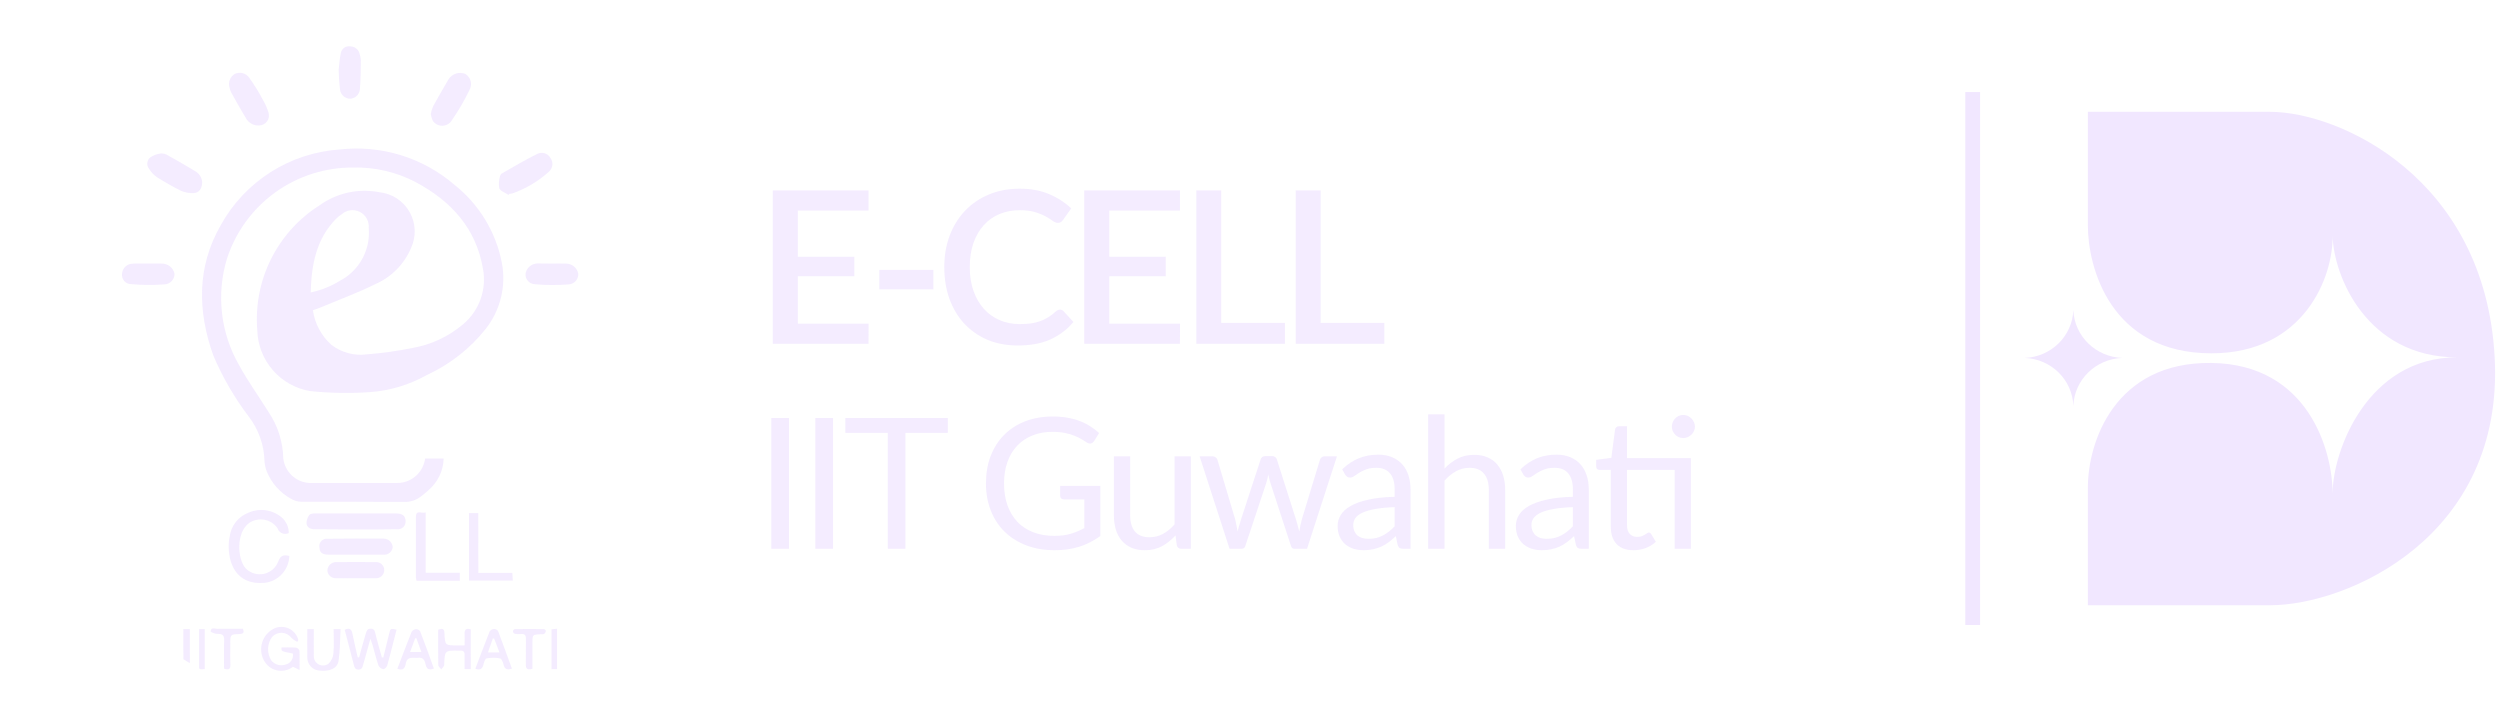 <svg width="267" height="76" viewBox="0 0 267 76" fill="none" xmlns="http://www.w3.org/2000/svg">
<g opacity="0.8" filter="url(#filter0_b_2165_2143)">
<g clip-path="url(#clip0_2165_2143)">
<path d="M92.766 34.567L92.755 36.717L82.537 36.717L82.537 20.333L92.755 20.333L92.755 22.483L85.211 22.483L85.211 27.422L91.242 27.422L91.242 29.504L85.211 29.504L85.211 34.567L92.766 34.567ZM93.914 28.832L99.683 28.832L99.683 30.903L93.914 30.903L93.914 28.832ZM113.208 33.065C113.352 33.065 113.477 33.122 113.583 33.236L114.641 34.385C113.974 35.189 113.155 35.811 112.184 36.251C111.213 36.683 110.052 36.899 108.702 36.899C107.504 36.899 106.419 36.694 105.448 36.285C104.485 35.868 103.662 35.291 102.979 34.556C102.296 33.812 101.769 32.928 101.398 31.904C101.033 30.88 100.851 29.754 100.851 28.525C100.851 27.296 101.045 26.17 101.432 25.146C101.826 24.114 102.376 23.231 103.081 22.495C103.794 21.752 104.644 21.175 105.63 20.765C106.624 20.356 107.716 20.151 108.907 20.151C110.09 20.151 111.133 20.344 112.036 20.731C112.946 21.11 113.735 21.619 114.403 22.256L113.526 23.496C113.466 23.579 113.394 23.652 113.31 23.712C113.227 23.773 113.113 23.803 112.969 23.803C112.817 23.803 112.643 23.735 112.446 23.599C112.256 23.454 112.009 23.299 111.706 23.132C111.41 22.957 111.035 22.802 110.58 22.666C110.132 22.521 109.571 22.449 108.896 22.449C108.114 22.449 107.397 22.586 106.745 22.859C106.093 23.132 105.531 23.53 105.061 24.054C104.591 24.577 104.223 25.214 103.958 25.965C103.7 26.716 103.571 27.569 103.571 28.525C103.571 29.488 103.707 30.349 103.98 31.108C104.253 31.859 104.629 32.496 105.107 33.019C105.585 33.535 106.146 33.93 106.791 34.203C107.435 34.476 108.129 34.612 108.873 34.612C109.328 34.612 109.734 34.59 110.09 34.544C110.454 34.491 110.788 34.411 111.092 34.305C111.395 34.191 111.679 34.051 111.945 33.884C112.218 33.717 112.487 33.513 112.753 33.27C112.904 33.133 113.056 33.065 113.208 33.065ZM126.027 34.567L126.016 36.717L115.798 36.717L115.798 20.333L126.016 20.333L126.016 22.483L118.472 22.483L118.472 27.422L124.503 27.422L124.503 29.504L118.472 29.504L118.472 34.567L126.027 34.567ZM137.233 34.487L137.233 36.717L127.767 36.717L127.767 20.333L130.429 20.333L130.429 34.487L137.233 34.487ZM147.846 34.487L147.846 36.717L138.38 36.717L138.38 20.333L141.042 20.333L141.042 34.487L147.846 34.487Z" fill="#F1E7FF"/>
<path d="M84.266 58.606L82.375 58.606L82.375 44.64L84.266 44.64L84.266 58.606ZM88.967 58.606L87.077 58.606L87.077 44.64L88.967 44.64L88.967 58.606ZM101.222 46.228L96.7 46.228L96.7 58.606L94.819 58.606L94.819 46.228L90.287 46.228L90.287 44.64L101.222 44.64L101.222 46.228ZM117.512 51.891L117.512 57.251C116.811 57.758 116.06 58.138 115.261 58.392C114.468 58.638 113.598 58.762 112.649 58.762C111.525 58.762 110.511 58.59 109.608 58.245C108.705 57.895 107.932 57.407 107.289 56.783C106.652 56.153 106.161 55.4 105.817 54.522C105.473 53.645 105.3 52.68 105.3 51.628C105.3 50.562 105.466 49.591 105.798 48.714C106.135 47.836 106.613 47.086 107.23 46.462C107.847 45.832 108.598 45.345 109.482 45C110.365 44.656 111.353 44.484 112.444 44.484C112.997 44.484 113.51 44.526 113.984 44.61C114.459 44.688 114.897 44.805 115.3 44.961C115.703 45.111 116.077 45.296 116.421 45.517C116.765 45.731 117.087 45.975 117.386 46.248L116.85 47.105C116.765 47.235 116.655 47.32 116.518 47.359C116.388 47.391 116.242 47.359 116.08 47.261C115.924 47.17 115.745 47.06 115.544 46.93C115.342 46.8 115.095 46.677 114.803 46.56C114.517 46.436 114.176 46.332 113.78 46.248C113.39 46.163 112.925 46.121 112.386 46.121C111.6 46.121 110.888 46.251 110.252 46.511C109.615 46.764 109.072 47.131 108.624 47.612C108.176 48.087 107.831 48.665 107.591 49.347C107.35 50.023 107.23 50.783 107.23 51.628C107.23 52.505 107.354 53.291 107.601 53.986C107.854 54.675 108.211 55.263 108.673 55.75C109.14 56.231 109.706 56.598 110.368 56.852C111.031 57.105 111.775 57.232 112.6 57.232C113.25 57.232 113.825 57.16 114.325 57.017C114.832 56.868 115.326 56.663 115.807 56.403L115.807 53.333L113.633 53.333C113.51 53.333 113.409 53.297 113.331 53.226C113.26 53.155 113.224 53.067 113.224 52.963L113.224 51.891L117.512 51.891ZM127.182 48.733L127.182 58.606L126.149 58.606C125.902 58.606 125.747 58.486 125.682 58.245L125.545 57.183C125.116 57.657 124.635 58.041 124.103 58.333C123.57 58.619 122.959 58.762 122.27 58.762C121.731 58.762 121.254 58.674 120.838 58.499C120.428 58.317 120.084 58.063 119.805 57.739C119.525 57.414 119.314 57.021 119.171 56.559C119.035 56.098 118.966 55.588 118.966 55.029L118.966 48.733L120.701 48.733L120.701 55.029C120.701 55.776 120.87 56.355 121.208 56.764C121.552 57.173 122.075 57.378 122.777 57.378C123.291 57.378 123.768 57.258 124.21 57.017C124.658 56.77 125.071 56.433 125.448 56.004L125.448 48.733L127.182 48.733ZM142.787 48.733L139.59 58.606L138.216 58.606C138.047 58.606 137.93 58.495 137.865 58.275L135.682 51.579C135.63 51.429 135.588 51.28 135.555 51.131C135.523 50.975 135.49 50.822 135.458 50.672C135.425 50.822 135.393 50.975 135.36 51.131C135.328 51.28 135.285 51.433 135.233 51.589L133.011 58.275C132.953 58.495 132.823 58.606 132.621 58.606L131.315 58.606L128.119 48.733L129.483 48.733C129.62 48.733 129.733 48.769 129.824 48.84C129.922 48.912 129.987 48.996 130.019 49.094L131.91 55.448C132.02 55.916 132.108 56.358 132.173 56.774C132.232 56.559 132.29 56.342 132.349 56.121C132.414 55.9 132.482 55.676 132.553 55.448L134.639 49.055C134.671 48.957 134.727 48.876 134.805 48.811C134.889 48.746 134.99 48.714 135.107 48.714L135.867 48.714C135.997 48.714 136.104 48.746 136.189 48.811C136.273 48.876 136.332 48.957 136.364 49.055L138.401 55.448C138.472 55.676 138.537 55.9 138.596 56.121C138.654 56.342 138.71 56.559 138.762 56.774C138.794 56.559 138.833 56.345 138.879 56.13C138.93 55.91 138.986 55.682 139.044 55.448L140.974 49.094C141.006 48.99 141.068 48.905 141.159 48.84C141.25 48.769 141.357 48.733 141.481 48.733L142.787 48.733ZM148.95 54.162C148.151 54.188 147.469 54.253 146.904 54.357C146.345 54.454 145.887 54.584 145.53 54.746C145.179 54.909 144.922 55.101 144.76 55.322C144.604 55.542 144.526 55.789 144.526 56.062C144.526 56.322 144.568 56.546 144.652 56.735C144.737 56.923 144.851 57.079 144.993 57.203C145.143 57.319 145.315 57.407 145.51 57.466C145.711 57.518 145.926 57.544 146.153 57.544C146.459 57.544 146.738 57.514 146.991 57.456C147.245 57.391 147.482 57.3 147.703 57.183C147.93 57.066 148.145 56.926 148.346 56.764C148.554 56.602 148.756 56.416 148.95 56.208L148.95 54.162ZM143.346 50.127C143.892 49.6 144.48 49.207 145.11 48.947C145.741 48.688 146.439 48.558 147.206 48.558C147.758 48.558 148.249 48.649 148.678 48.831C149.106 49.012 149.467 49.266 149.759 49.591C150.052 49.916 150.273 50.309 150.422 50.77C150.572 51.231 150.646 51.738 150.646 52.29L150.646 58.606L149.876 58.606C149.707 58.606 149.577 58.58 149.486 58.528C149.396 58.469 149.324 58.359 149.272 58.197L149.077 57.261C148.817 57.501 148.564 57.716 148.317 57.904C148.07 58.086 147.81 58.242 147.537 58.372C147.264 58.495 146.972 58.59 146.66 58.655C146.355 58.726 146.014 58.762 145.637 58.762C145.253 58.762 144.893 58.71 144.555 58.606C144.217 58.495 143.921 58.333 143.668 58.119C143.421 57.904 143.223 57.635 143.073 57.31C142.931 56.978 142.859 56.589 142.859 56.14C142.859 55.75 142.966 55.377 143.181 55.019C143.395 54.656 143.743 54.334 144.224 54.054C144.704 53.775 145.331 53.548 146.105 53.372C146.878 53.19 147.826 53.086 148.95 53.06L148.95 52.29C148.95 51.524 148.785 50.945 148.453 50.556C148.122 50.159 147.638 49.961 147.001 49.961C146.572 49.961 146.212 50.016 145.919 50.127C145.633 50.231 145.383 50.351 145.169 50.487C144.961 50.617 144.779 50.737 144.623 50.848C144.474 50.952 144.324 51.004 144.175 51.004C144.058 51.004 143.957 50.975 143.873 50.916C143.788 50.851 143.717 50.773 143.658 50.682L143.346 50.127ZM154.272 50.049C154.694 49.6 155.162 49.243 155.675 48.977C156.188 48.71 156.78 48.577 157.449 48.577C157.988 48.577 158.462 48.668 158.872 48.85C159.288 49.025 159.632 49.279 159.905 49.61C160.184 49.935 160.395 50.328 160.538 50.789C160.681 51.251 160.753 51.761 160.753 52.32L160.753 58.606L159.008 58.606L159.008 52.32C159.008 51.572 158.836 50.994 158.492 50.585C158.154 50.169 157.637 49.961 156.942 49.961C156.429 49.961 155.948 50.084 155.5 50.331C155.058 50.578 154.648 50.913 154.272 51.335L154.272 58.606L152.527 58.606L152.527 44.25L154.272 44.25L154.272 50.049ZM167.985 54.162C167.186 54.188 166.504 54.253 165.938 54.357C165.38 54.454 164.921 54.584 164.564 54.746C164.213 54.909 163.957 55.101 163.794 55.322C163.638 55.542 163.56 55.789 163.56 56.062C163.56 56.322 163.602 56.546 163.687 56.735C163.771 56.923 163.885 57.079 164.028 57.203C164.178 57.319 164.35 57.407 164.545 57.466C164.746 57.518 164.96 57.544 165.188 57.544C165.493 57.544 165.773 57.514 166.026 57.456C166.279 57.391 166.517 57.3 166.738 57.183C166.965 57.066 167.179 56.926 167.381 56.764C167.589 56.602 167.79 56.416 167.985 56.208L167.985 54.162ZM162.381 50.127C162.927 49.6 163.515 49.207 164.145 48.947C164.775 48.688 165.474 48.558 166.24 48.558C166.793 48.558 167.283 48.649 167.712 48.831C168.141 49.012 168.502 49.266 168.794 49.591C169.086 49.916 169.307 50.309 169.457 50.77C169.606 51.231 169.681 51.738 169.681 52.29L169.681 58.606L168.911 58.606C168.742 58.606 168.612 58.58 168.521 58.528C168.43 58.469 168.359 58.359 168.307 58.197L168.112 57.261C167.852 57.501 167.598 57.716 167.352 57.904C167.105 58.086 166.845 58.242 166.572 58.372C166.299 58.495 166.007 58.59 165.695 58.655C165.389 58.726 165.048 58.762 164.671 58.762C164.288 58.762 163.927 58.71 163.589 58.606C163.252 58.495 162.956 58.333 162.703 58.119C162.456 57.904 162.258 57.635 162.108 57.31C161.965 56.978 161.894 56.589 161.894 56.14C161.894 55.75 162.001 55.377 162.215 55.019C162.43 54.656 162.777 54.334 163.258 54.054C163.739 53.775 164.366 53.548 165.139 53.372C165.912 53.19 166.861 53.086 167.985 53.06L167.985 52.29C167.985 51.524 167.819 50.945 167.488 50.556C167.157 50.159 166.673 49.961 166.036 49.961C165.607 49.961 165.246 50.016 164.954 50.127C164.668 50.231 164.418 50.351 164.203 50.487C163.996 50.617 163.814 50.737 163.658 50.848C163.508 50.952 163.359 51.004 163.209 51.004C163.092 51.004 162.992 50.975 162.907 50.916C162.823 50.851 162.751 50.773 162.693 50.682L162.381 50.127ZM180.59 58.606L178.855 58.606L178.855 50.185L173.767 50.185L173.767 56.111C173.767 56.527 173.868 56.835 174.07 57.037C174.271 57.238 174.531 57.339 174.849 57.339C175.031 57.339 175.187 57.316 175.317 57.271C175.453 57.219 175.57 57.163 175.668 57.105C175.765 57.047 175.847 56.995 175.912 56.949C175.983 56.897 176.045 56.871 176.097 56.871C176.188 56.871 176.269 56.926 176.34 57.037L176.847 57.865C176.548 58.145 176.188 58.366 175.765 58.528C175.343 58.684 174.908 58.762 174.459 58.762C173.68 58.762 173.079 58.544 172.656 58.109C172.24 57.674 172.033 57.047 172.033 56.228L172.033 50.185L170.844 50.185C170.74 50.185 170.652 50.156 170.58 50.097C170.509 50.032 170.473 49.935 170.473 49.805L170.473 49.113L172.091 48.899L172.491 45.858C172.51 45.761 172.552 45.682 172.617 45.624C172.689 45.559 172.78 45.527 172.89 45.527L173.767 45.527L173.767 48.928L180.59 48.928L180.59 58.606ZM181.019 45.566C181.019 45.734 180.983 45.894 180.911 46.043C180.846 46.186 180.755 46.313 180.638 46.423C180.528 46.534 180.398 46.621 180.249 46.686C180.099 46.751 179.94 46.784 179.771 46.784C179.602 46.784 179.443 46.751 179.293 46.686C179.151 46.621 179.024 46.534 178.913 46.423C178.803 46.313 178.715 46.186 178.65 46.043C178.585 45.894 178.553 45.734 178.553 45.566C178.553 45.397 178.585 45.237 178.65 45.088C178.715 44.932 178.803 44.799 178.913 44.688C179.024 44.571 179.151 44.48 179.293 44.416C179.443 44.35 179.602 44.318 179.771 44.318C179.94 44.318 180.099 44.35 180.249 44.416C180.398 44.48 180.528 44.571 180.638 44.688C180.755 44.799 180.846 44.932 180.911 45.088C180.983 45.237 181.019 45.397 181.019 45.566Z" fill="#F1E7FF"/>
<path d="M33.416 33.131C33.62 34.565 34.326 35.881 35.408 36.844C35.947 37.253 36.56 37.551 37.213 37.722C37.866 37.893 38.547 37.934 39.216 37.841C40.846 37.715 42.465 37.488 44.067 37.162C46.056 36.813 47.917 35.94 49.456 34.632C50.301 33.926 50.944 33.009 51.318 31.974C51.693 30.938 51.786 29.822 51.588 28.739C50.862 24.382 48.168 21.464 44.395 19.45C42.344 18.376 40.054 17.84 37.74 17.892C34.742 17.868 31.816 18.801 29.386 20.557C26.956 22.312 25.15 24.798 24.232 27.651C23.661 29.543 23.485 31.531 23.715 33.493C23.944 35.456 24.575 37.35 25.567 39.058C26.492 40.745 27.629 42.315 28.648 43.955C29.655 45.428 30.213 47.162 30.253 48.946C30.33 49.641 30.65 50.286 31.155 50.768C31.661 51.25 32.321 51.538 33.018 51.582H42.449C43.129 51.579 43.788 51.344 44.316 50.916C44.844 50.488 45.211 49.892 45.355 49.228C45.367 49.158 45.39 49.075 45.402 48.97H47.381C47.364 49.602 47.217 50.223 46.949 50.795C46.681 51.368 46.298 51.879 45.824 52.296C45.588 52.531 45.319 52.718 45.062 52.941C44.524 53.397 43.834 53.635 43.129 53.608C39.462 53.573 35.783 53.597 32.115 53.584C31.756 53.571 31.405 53.467 31.097 53.28C29.921 52.635 29.003 51.605 28.495 50.363C28.352 50.002 28.268 49.62 28.249 49.231C28.201 47.523 27.619 45.872 26.585 44.511C25.046 42.493 23.767 40.291 22.778 37.954C21.092 33.221 21.021 28.512 23.563 24.072C24.834 21.762 26.666 19.809 28.89 18.392C31.113 16.976 33.657 16.141 36.287 15.964C38.475 15.716 40.691 15.922 42.795 16.57C44.9 17.216 46.849 18.291 48.519 19.724C51.165 21.813 52.97 24.785 53.603 28.096C53.832 29.318 53.798 30.575 53.503 31.783C53.208 32.991 52.659 34.122 51.893 35.101C50.213 37.221 48.058 38.915 45.601 40.045C43.709 41.109 41.604 41.737 39.439 41.884C37.339 42.022 35.23 41.984 33.136 41.771C31.586 41.514 30.174 40.725 29.143 39.541C28.111 38.356 27.523 36.85 27.48 35.28C27.264 32.658 27.77 30.028 28.943 27.673C30.116 25.319 31.912 23.331 34.135 21.925C35.05 21.267 36.091 20.805 37.193 20.565C38.295 20.326 39.434 20.315 40.54 20.533C41.206 20.606 41.845 20.837 42.404 21.206C42.963 21.576 43.426 22.073 43.754 22.658C44.082 23.242 44.265 23.897 44.289 24.567C44.313 25.236 44.176 25.902 43.89 26.509C43.152 28.24 41.774 29.621 40.044 30.363C38.181 31.288 36.225 32.003 34.303 32.81C34.014 32.933 33.718 33.04 33.416 33.131ZM33.182 31.233C34.262 31.009 35.295 30.6 36.236 30.026C37.27 29.5 38.122 28.677 38.682 27.662C39.243 26.647 39.485 25.488 39.379 24.333C39.409 23.987 39.335 23.64 39.166 23.336C38.997 23.032 38.74 22.787 38.43 22.63C38.12 22.474 37.77 22.414 37.425 22.459C37.08 22.503 36.757 22.65 36.497 22.881C36.296 23.002 36.111 23.147 35.946 23.314C33.768 25.493 33.264 28.257 33.182 31.233Z" fill="#F1E7FF"/>
<path d="M30.84 56.926C30.728 56.983 30.605 57.015 30.479 57.019C30.353 57.022 30.228 56.998 30.113 56.948C29.997 56.897 29.894 56.822 29.811 56.727C29.729 56.632 29.668 56.52 29.633 56.399C29.299 55.929 28.794 55.609 28.227 55.509C27.659 55.408 27.075 55.534 26.599 55.859C25.17 56.926 25.355 59.761 26.26 60.724C26.51 60.971 26.817 61.152 27.154 61.25C27.492 61.348 27.848 61.36 28.191 61.286C28.535 61.211 28.854 61.052 29.12 60.823C29.386 60.594 29.591 60.302 29.716 59.974C29.95 59.295 30.326 59.224 30.899 59.377C30.879 60.088 30.604 60.77 30.125 61.296C29.645 61.823 28.993 62.16 28.286 62.246C25.134 62.539 24.338 60.02 24.432 58.029C24.445 57.797 24.477 57.566 24.526 57.338C24.595 56.751 24.827 56.196 25.196 55.734C25.565 55.272 26.055 54.923 26.612 54.725C27.183 54.486 27.808 54.408 28.42 54.501C29.032 54.594 29.606 54.854 30.08 55.252C30.32 55.46 30.511 55.718 30.642 56.007C30.773 56.295 30.841 56.609 30.84 56.926Z" fill="#F1E7FF"/>
<path d="M38.055 54.839H42.319C42.988 54.839 43.292 55.097 43.316 55.631C43.327 55.754 43.31 55.877 43.267 55.993C43.224 56.108 43.156 56.213 43.067 56.298C42.978 56.384 42.871 56.448 42.754 56.487C42.637 56.526 42.513 56.538 42.391 56.522C40.856 56.557 39.309 56.546 37.774 56.546C36.368 56.546 34.974 56.534 33.568 56.522C33.135 56.522 32.759 56.323 32.737 55.866C32.739 55.551 32.846 55.246 33.041 54.998C33.146 54.858 33.463 54.834 33.686 54.834L38.055 54.839Z" fill="#F1E7FF"/>
<path d="M21.595 19.457C21.584 20.125 21.267 20.588 20.716 20.617C20.239 20.649 19.761 20.565 19.323 20.371C18.434 19.927 17.57 19.436 16.733 18.901C16.42 18.677 16.153 18.395 15.948 18.069C15.798 17.896 15.72 17.672 15.731 17.442C15.742 17.213 15.841 16.997 16.007 16.84C16.358 16.592 16.764 16.436 17.191 16.387C17.466 16.379 17.737 16.458 17.964 16.613C18.913 17.14 19.862 17.679 20.799 18.254C21.023 18.371 21.213 18.542 21.352 18.753C21.491 18.963 21.575 19.206 21.595 19.457Z" fill="#F1E7FF"/>
<path d="M54.316 20.818C53.964 20.584 53.448 20.42 53.32 20.092C53.248 19.653 53.28 19.204 53.413 18.78C53.427 18.722 53.453 18.668 53.489 18.622C53.526 18.575 53.572 18.537 53.625 18.51C54.89 17.796 56.131 17.046 57.432 16.413C57.679 16.305 57.958 16.295 58.212 16.384C58.466 16.474 58.678 16.655 58.803 16.894C58.951 17.107 59.017 17.365 58.992 17.623C58.966 17.88 58.849 18.12 58.663 18.3C57.516 19.347 56.169 20.152 54.704 20.666C54.608 20.687 54.509 20.695 54.411 20.69C54.37 20.726 54.338 20.769 54.316 20.818Z" fill="#F1E7FF"/>
<path d="M46.001 12.182C46.062 11.88 46.156 11.585 46.281 11.303C46.773 10.398 47.299 9.523 47.816 8.62C47.84 8.585 47.851 8.55 47.875 8.515C48.053 8.211 48.335 7.981 48.668 7.867C49.001 7.754 49.364 7.763 49.691 7.894C49.834 7.98 49.959 8.094 50.058 8.228C50.157 8.362 50.229 8.515 50.269 8.677C50.309 8.839 50.317 9.007 50.292 9.173C50.267 9.338 50.21 9.496 50.124 9.639C49.593 10.741 48.978 11.8 48.285 12.807C48.184 12.987 48.039 13.139 47.863 13.248C47.687 13.357 47.486 13.419 47.28 13.428C47.073 13.438 46.868 13.394 46.683 13.302C46.498 13.21 46.339 13.071 46.222 12.901C46.121 12.671 46.047 12.43 46.001 12.182Z" fill="#F1E7FF"/>
<path d="M27.677 13.4C27.381 13.417 27.088 13.348 26.832 13.2C26.576 13.052 26.368 12.833 26.235 12.569C25.708 11.702 25.217 10.823 24.724 9.933C24.629 9.766 24.561 9.584 24.525 9.395C24.432 9.124 24.433 8.829 24.529 8.559C24.625 8.289 24.809 8.059 25.052 7.907C25.318 7.773 25.623 7.739 25.912 7.812C26.2 7.885 26.453 8.061 26.622 8.305C27.152 9.051 27.633 9.83 28.063 10.637C28.317 11.07 28.521 11.53 28.673 12.008C28.724 12.166 28.738 12.335 28.712 12.499C28.686 12.664 28.622 12.82 28.526 12.955C28.429 13.091 28.301 13.201 28.154 13.279C28.006 13.356 27.843 13.398 27.677 13.4Z" fill="#F1E7FF"/>
<path d="M37.939 59.235H35.064C34.419 59.235 34.138 59 34.115 58.474C34.091 58.352 34.097 58.226 34.131 58.107C34.165 57.987 34.227 57.878 34.311 57.786C34.395 57.695 34.5 57.625 34.616 57.582C34.733 57.539 34.858 57.523 34.981 57.537C36.985 57.514 38.999 57.514 41.015 57.526C41.251 57.536 41.475 57.633 41.646 57.797C41.816 57.961 41.921 58.181 41.941 58.416C41.931 58.538 41.897 58.658 41.84 58.766C41.783 58.874 41.705 58.97 41.609 59.047C41.514 59.124 41.404 59.18 41.285 59.213C41.167 59.245 41.044 59.254 40.922 59.236L37.939 59.235Z" fill="#F1E7FF"/>
<path d="M58.9 28.152C59.392 28.152 59.872 28.14 60.364 28.152C60.688 28.133 61.007 28.231 61.264 28.429C61.52 28.628 61.696 28.912 61.759 29.23C61.766 29.379 61.743 29.527 61.691 29.667C61.639 29.807 61.559 29.934 61.456 30.042C61.352 30.149 61.228 30.235 61.091 30.292C60.954 30.35 60.806 30.379 60.657 30.378C59.479 30.47 58.295 30.462 57.118 30.354C56.974 30.349 56.833 30.313 56.704 30.25C56.574 30.187 56.459 30.097 56.367 29.986C56.274 29.876 56.205 29.747 56.165 29.609C56.125 29.471 56.115 29.325 56.134 29.182C56.195 28.894 56.35 28.635 56.576 28.446C56.802 28.257 57.084 28.149 57.379 28.139C57.892 28.139 58.397 28.152 58.9 28.152Z" fill="#F1E7FF"/>
<path d="M15.843 28.148C16.311 28.148 16.781 28.137 17.249 28.148C17.574 28.14 17.891 28.245 18.145 28.446C18.4 28.647 18.576 28.931 18.643 29.249C18.641 29.546 18.522 29.831 18.312 30.042C18.101 30.252 17.816 30.371 17.518 30.373C16.36 30.459 15.196 30.451 14.039 30.349C13.89 30.354 13.742 30.325 13.607 30.264C13.471 30.203 13.351 30.112 13.255 29.998C13.159 29.885 13.091 29.751 13.054 29.607C13.017 29.462 13.014 29.312 13.043 29.166C13.078 28.882 13.217 28.622 13.434 28.435C13.651 28.249 13.93 28.15 14.215 28.158C14.742 28.123 15.293 28.158 15.844 28.147L15.843 28.148Z" fill="#F1E7FF"/>
<path d="M36.171 7.462C36.23 7.009 36.265 6.302 36.406 5.634C36.455 5.411 36.589 5.216 36.778 5.09C36.968 4.963 37.199 4.915 37.424 4.955C37.649 4.956 37.867 5.033 38.044 5.173C38.22 5.314 38.344 5.509 38.397 5.729C38.477 5.947 38.524 6.175 38.537 6.407C38.526 7.45 38.526 8.505 38.432 9.548C38.41 9.814 38.29 10.064 38.095 10.248C37.901 10.431 37.645 10.537 37.377 10.543C37.111 10.535 36.856 10.431 36.66 10.25C36.465 10.069 36.341 9.824 36.312 9.559C36.226 8.863 36.18 8.163 36.171 7.462Z" fill="#F1E7FF"/>
<path d="M51.085 61.189H54.717C54.728 61.469 54.741 61.705 54.764 62.009H50.086V54.793H51.081L51.085 61.189Z" fill="#F1E7FF"/>
<path d="M49.105 61.166V62.022H44.477C44.448 61.902 44.428 61.781 44.418 61.658V55.226C44.418 54.371 45.051 54.887 45.461 54.723V61.171L49.105 61.166Z" fill="#F1E7FF"/>
<path d="M40.939 70.222C41.149 69.354 41.361 68.499 41.572 67.632C41.7 67.117 41.713 67.117 42.356 67.246C42.243 67.679 42.13 68.101 42.028 68.522C41.802 69.366 41.606 70.219 41.361 71.052C41.313 71.228 41.079 71.474 40.939 71.463C40.828 71.444 40.724 71.399 40.634 71.332C40.544 71.265 40.472 71.177 40.423 71.076C40.178 70.361 40.001 69.624 39.791 68.897C39.744 68.71 39.662 68.534 39.557 68.219C39.275 69.237 39.041 70.117 38.783 70.995C38.713 71.252 38.678 71.51 38.279 71.51C37.881 71.51 37.857 71.241 37.787 70.995C37.459 69.75 37.142 68.523 36.815 67.261C37.283 67.035 37.541 67.156 37.635 67.661C37.81 68.516 38.009 69.358 38.2 70.203C38.247 70.203 38.305 70.214 38.353 70.214C38.587 69.347 38.821 68.481 39.079 67.626C39.126 67.462 39.232 67.216 39.361 67.18C39.665 67.097 39.958 67.11 40.063 67.544C40.274 68.449 40.544 69.325 40.778 70.214C40.831 70.222 40.885 70.224 40.939 70.222Z" fill="#F1E7FF"/>
<path d="M37.928 61.752C37.249 61.752 36.57 61.764 35.891 61.752C35.775 61.76 35.658 61.743 35.548 61.705C35.437 61.666 35.336 61.606 35.249 61.527C35.163 61.449 35.093 61.353 35.045 61.247C34.996 61.141 34.969 61.026 34.966 60.909C34.98 60.673 35.084 60.45 35.256 60.287C35.427 60.124 35.655 60.032 35.891 60.03C37.309 60.019 38.739 60.019 40.156 60.03C40.274 60.026 40.391 60.046 40.5 60.09C40.609 60.133 40.708 60.199 40.791 60.283C40.873 60.366 40.938 60.466 40.98 60.576C41.022 60.686 41.041 60.803 41.035 60.92C41.03 61.037 41.002 61.152 40.952 61.258C40.902 61.363 40.831 61.458 40.743 61.535C40.656 61.613 40.553 61.672 40.442 61.709C40.331 61.747 40.214 61.761 40.097 61.752H37.928Z" fill="#F1E7FF"/>
<path d="M31.754 68.545C31.514 68.438 31.296 68.287 31.11 68.101C30.991 67.947 30.841 67.821 30.669 67.731C30.497 67.641 30.307 67.59 30.113 67.581C29.919 67.572 29.726 67.606 29.546 67.679C29.366 67.753 29.205 67.865 29.073 68.007C28.803 68.367 28.649 68.8 28.63 69.25C28.611 69.7 28.729 70.145 28.968 70.526C29.144 70.75 29.385 70.913 29.657 70.994C29.93 71.075 30.221 71.07 30.491 70.979C30.75 70.922 30.977 70.768 31.123 70.547C31.27 70.326 31.325 70.057 31.276 69.796C30.031 69.561 30.031 69.561 30.069 69.152C30.585 69.152 31.112 69.128 31.628 69.164C31.708 69.186 31.782 69.228 31.844 69.284C31.905 69.341 31.951 69.412 31.979 69.491C32.014 70.136 31.991 70.768 31.991 71.553C31.698 71.413 31.487 71.307 31.288 71.214C31.046 71.4 30.766 71.531 30.467 71.596C30.169 71.661 29.859 71.659 29.561 71.591C29.264 71.523 28.985 71.389 28.744 71.201C28.504 71.012 28.308 70.772 28.172 70.499C28.019 70.206 27.926 69.885 27.898 69.556C27.871 69.227 27.91 68.895 28.012 68.581C28.115 68.266 28.279 67.976 28.495 67.726C28.712 67.476 28.976 67.272 29.272 67.126C29.52 67.01 29.791 66.95 30.065 66.95C30.339 66.951 30.61 67.012 30.857 67.13C31.105 67.247 31.323 67.418 31.497 67.63C31.67 67.842 31.795 68.09 31.862 68.355C31.831 68.421 31.795 68.485 31.754 68.545Z" fill="#F1E7FF"/>
<path d="M50.276 71.461H49.62C49.62 70.958 49.609 70.466 49.62 69.985C49.644 69.598 49.48 69.447 49.106 69.493H49.047C47.488 69.458 47.499 69.458 47.442 71.004C47.43 71.168 47.242 71.332 47.137 71.496C47.024 71.345 46.809 71.181 46.809 71.028C46.785 69.762 46.798 68.497 46.798 67.255C47.266 67.08 47.454 67.162 47.465 67.618C47.524 68.931 47.535 68.931 48.848 68.931H49.621C49.621 68.486 49.634 68.099 49.621 67.712C49.599 67.244 49.774 67.056 50.278 67.22L50.276 71.461Z" fill="#F1E7FF"/>
<path d="M35.632 67.184H36.37C36.311 68.331 36.323 69.457 36.16 70.57C36.047 71.401 35.142 71.765 34.028 71.612C33.684 71.568 33.37 71.396 33.147 71.132C32.923 70.868 32.807 70.529 32.821 70.183C32.809 69.187 32.821 68.204 32.821 67.184H33.514C33.514 68.145 33.503 69.094 33.514 70.042C33.505 70.228 33.549 70.413 33.641 70.575C33.733 70.738 33.868 70.871 34.033 70.959C34.197 71.047 34.383 71.087 34.569 71.074C34.755 71.061 34.934 70.996 35.084 70.886C35.397 70.589 35.586 70.185 35.611 69.754C35.689 68.922 35.632 68.078 35.632 67.184Z" fill="#F1E7FF"/>
<path d="M46.341 71.404C45.79 71.603 45.549 71.439 45.451 70.951C45.369 70.541 45.205 70.179 44.643 70.249C44.115 70.308 43.471 70.037 43.331 70.893C43.248 71.337 43.05 71.678 42.44 71.42C42.944 70.109 43.436 68.784 43.963 67.472C44.015 67.393 44.085 67.327 44.166 67.278C44.247 67.23 44.337 67.2 44.431 67.191C44.52 67.193 44.607 67.216 44.684 67.259C44.762 67.302 44.828 67.364 44.876 67.438C45.393 68.745 45.861 70.068 46.341 71.404ZM43.799 69.635H45.006C44.807 69.084 44.643 68.617 44.467 68.159C44.423 68.156 44.38 68.16 44.338 68.17C44.162 68.638 43.987 69.096 43.799 69.635Z" fill="#F1E7FF"/>
<path d="M54.67 71.406C54.104 71.605 53.886 71.43 53.779 70.973C53.721 70.726 53.568 70.341 53.404 70.317C52.928 70.224 52.439 70.224 51.963 70.317C51.81 70.352 51.682 70.75 51.623 71.008C51.51 71.476 51.235 71.594 50.767 71.418C51.272 70.083 51.775 68.759 52.291 67.446C52.338 67.371 52.402 67.308 52.477 67.262C52.552 67.215 52.636 67.186 52.724 67.177C52.813 67.172 52.902 67.189 52.984 67.226C53.065 67.263 53.137 67.318 53.192 67.388C53.698 68.712 54.166 70.046 54.67 71.406ZM53.344 69.677C53.133 69.111 52.946 68.658 52.769 68.189C52.722 68.187 52.675 68.191 52.629 68.2C52.465 68.669 52.301 69.138 52.113 69.677H53.344Z" fill="#F1E7FF"/>
<path d="M25.943 67.15C26.142 67.618 25.919 67.701 25.569 67.715C24.596 67.75 24.596 67.763 24.596 68.733C24.596 69.472 24.572 70.21 24.607 70.96C24.631 71.452 24.443 71.592 23.928 71.412C23.928 70.44 23.905 69.444 23.94 68.46C23.963 67.921 23.834 67.676 23.237 67.698C22.979 67.71 22.498 67.51 22.498 67.429C22.534 66.924 22.967 67.171 23.225 67.16C24.128 67.137 25.04 67.15 25.943 67.15Z" fill="#F1E7FF"/>
<path d="M56.861 71.427C56.275 71.603 56.146 71.38 56.158 70.923C56.182 70.033 56.146 69.131 56.169 68.241C56.182 67.819 56.018 67.675 55.618 67.714C55.408 67.735 55.195 67.727 54.986 67.69C54.932 67.669 54.884 67.634 54.847 67.589C54.809 67.543 54.785 67.49 54.775 67.432C54.775 67.349 54.916 67.186 55.001 67.186C56.031 67.174 57.062 67.174 58.094 67.186C58.164 67.186 58.305 67.327 58.293 67.397C58.283 67.457 58.261 67.516 58.229 67.568C58.197 67.62 58.155 67.665 58.105 67.701C58.022 67.76 57.879 67.725 57.766 67.737C56.861 67.772 56.861 67.772 56.861 68.709V71.427Z" fill="#F1E7FF"/>
<path d="M21.268 67.184H21.865V71.46C21.666 71.472 21.491 71.484 21.268 71.495V67.184Z" fill="#F1E7FF"/>
<path d="M59.497 71.462H58.9V67.209C59.087 67.197 59.275 67.174 59.497 67.15V71.462Z" fill="#F1E7FF"/>
<path d="M19.581 67.184H20.272V69.573C20.272 70.102 20.296 70.629 20.261 71.144C20.249 71.257 20.05 71.379 19.932 71.495C19.819 71.382 19.604 71.261 19.604 71.144C19.569 69.847 19.581 68.542 19.581 67.184Z" fill="#F1E7FF"/>
</g>
</g>
<line x1="210.683" y1="9.832" x2="210.683" y2="66.752" stroke="#F1E7FF" stroke-width="1.581"/>
<path d="M242.438 11.942L222.986 11.942L222.986 24.11C222.986 28.48 225.346 37.734 236.183 37.734C246.123 37.734 249.208 29.508 249.122 25.138C249.208 29.508 252.806 38.163 262.404 38.163C252.875 38.163 249.122 48.103 249.122 52.73C249.122 48.132 246.534 38.9 236.183 38.763C225.831 38.626 222.986 47.246 222.986 52.045L222.986 64.641L242.438 64.641C250.664 64.641 267.46 57.358 266.431 38.163C265.403 18.968 249.807 11.942 242.438 11.942Z" fill="#F1E7FF"/>
<path d="M221.434 33.107C221.536 35.892 223.822 38.127 226.671 38.227C223.822 38.327 221.536 40.562 221.434 43.347C221.331 40.562 219.066 38.327 216.217 38.227C219.066 38.127 221.331 35.892 221.434 33.107Z" fill="#F1E7FF"/>
<defs>
<filter id="filter0_b_2165_2143" x="-26.166" y="-25.291" width="255.899" height="127.165" filterUnits="userSpaceOnUse" color-interpolation-filters="sRGB">
<feFlood flood-opacity="0" result="BackgroundImageFix"/>
<feGaussianBlur in="BackgroundImageFix" stdDeviation="13.083"/>
<feComposite in2="SourceAlpha" operator="in" result="effect1_backgroundBlur_2165_2143"/>
<feBlend mode="normal" in="SourceGraphic" in2="effect1_backgroundBlur_2165_2143" result="shape"/>
</filter>
<clipPath id="clip0_2165_2143">
<rect y="0.875" width="203.568" height="74.834" rx="37.417" fill="white"/>
</clipPath>
</defs>
</svg>
